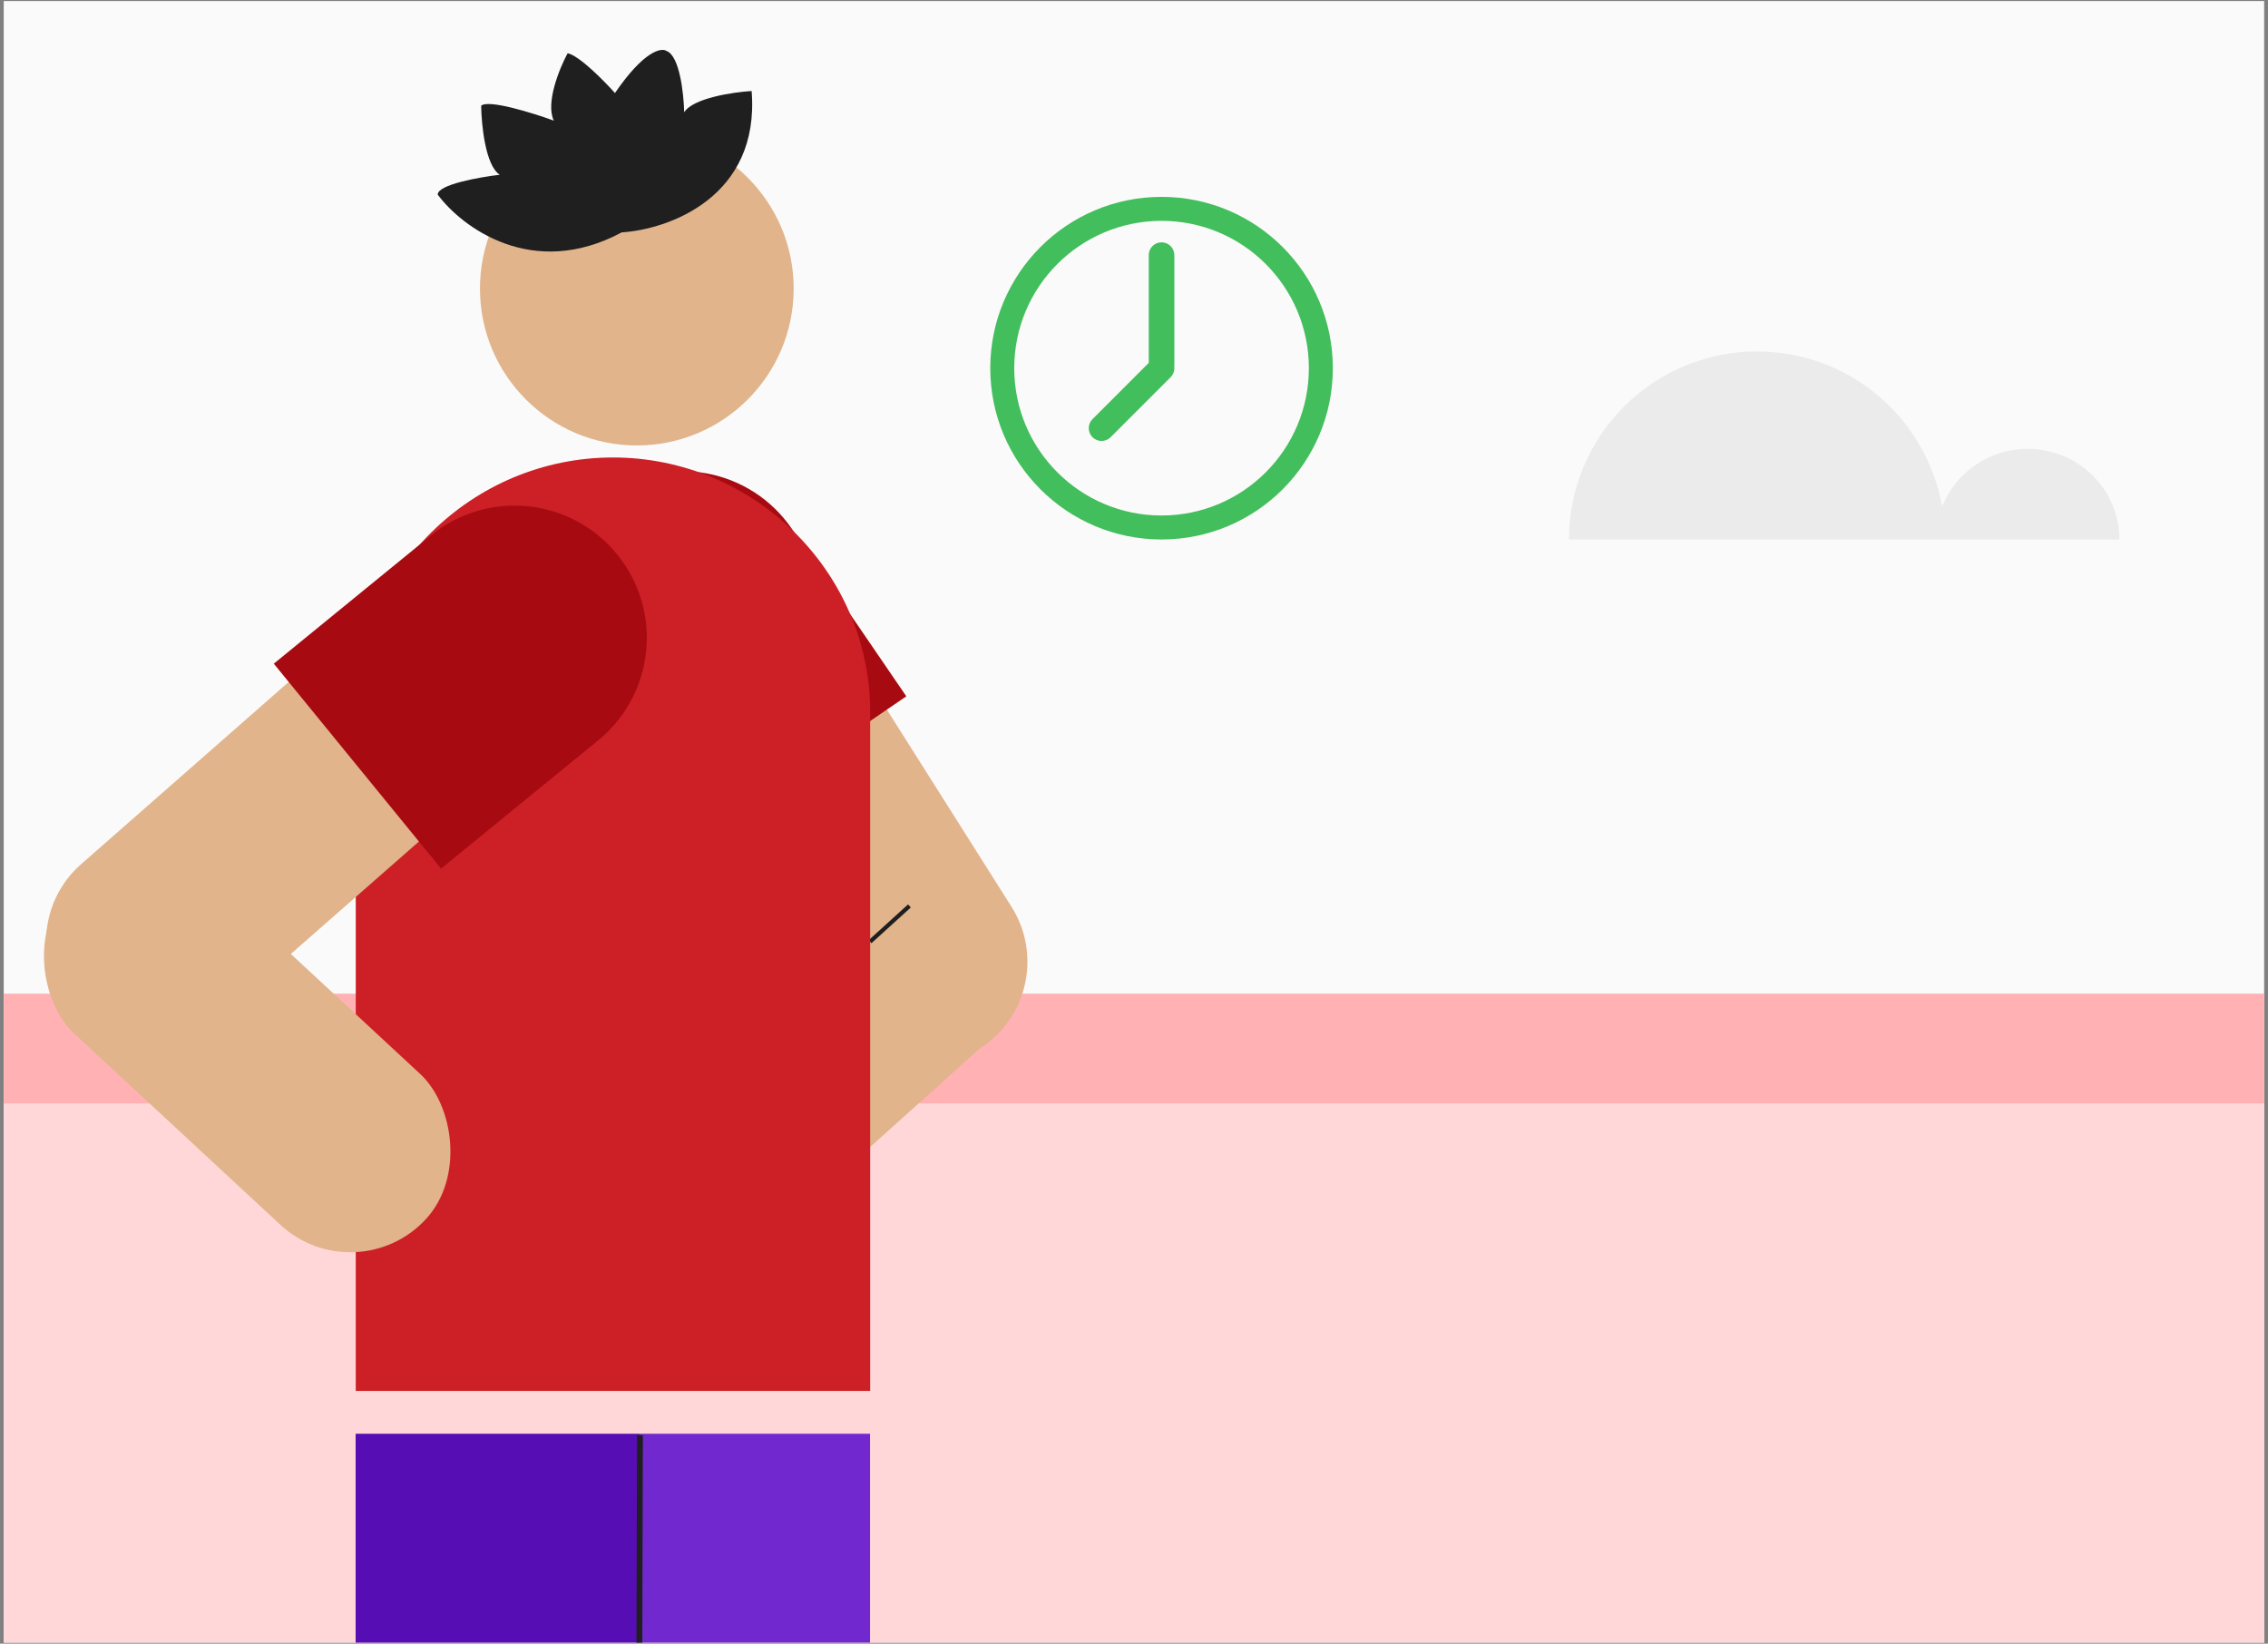 <svg width="552" height="400" viewBox="0 0 552 400" fill="none" xmlns="http://www.w3.org/2000/svg">
<rect x="0" y="0" width="552" height="400" fill="#808080" stroke="none"/>
<g clip-path="url(#clip0_5022_68107)">
<rect width="550.16" height="399.511" transform="translate(0.908 0.244)" fill="#FAFAFA"/>
<rect x="0.908" y="268.574" width="550.16" height="131.18" fill="#FFD7D8"/>
<rect width="550.16" height="26.753" transform="matrix(1 0 0 -1 0.908 268.574)" fill="#FFB1B4"/>
<rect x="259.559" y="241.824" width="50.06" height="109.253" rx="25.03" transform="rotate(147.696 259.559 241.824)" fill="#E1B48B"/>
<rect x="167.441" y="319.023" width="37.055" height="119.741" rx="18.527" transform="rotate(-131.97 167.441 319.023)" fill="#E1B48B"/>
<path d="M211.758 229.174L221.343 220.473" stroke="#1F1F1F"/>
<path d="M139.572 165.033C129.538 150.356 133.303 130.323 147.981 120.29V120.29C162.658 110.256 182.691 114.021 192.725 128.699L220.586 169.457L167.433 205.792L139.572 165.033Z" fill="#A70B11"/>
<circle r="38.175" transform="matrix(-1 0 0 1 154.993 70.232)" fill="#E1B48B"/>
<path d="M211.789 173.374C211.789 139.11 183.451 111.334 149.188 111.334V111.334C114.924 111.334 86.586 139.11 86.586 173.374V338.506H211.789V173.374Z" fill="#CD2026"/>
<rect width="50.06" height="119.741" rx="25.03" transform="matrix(0.66 0.752 0.752 -0.66 0.92 226.83)" fill="#E1B48B"/>
<path d="M145.597 180.176C159.371 168.934 161.424 148.654 150.181 134.88V134.88C138.939 121.106 118.66 119.054 104.886 130.296L66.637 161.514L107.348 211.394L145.597 180.176Z" fill="#A70B11"/>
<rect width="50.06" height="118.528" rx="25.03" transform="matrix(0.68 -0.733 -0.733 -0.68 86.586 315.09)" fill="#E1B48B"/>
<rect x="155.652" y="424.766" width="69.098" height="75.844" transform="rotate(-180 155.652 424.766)" fill="#570DB4"/>
<rect x="211.758" y="424.766" width="56.106" height="75.844" transform="rotate(-180 211.758 424.766)" fill="#7128CE"/>
<path d="M155.76 349.279L155.616 399.755" stroke="#1F1F1F" stroke-width="1.415"/>
<path d="M182.936 22.148C185.006 47.964 162.716 55.84 151.312 56.551C129.594 68.207 112.408 55.28 106.53 47.359C106.539 44.919 116.611 43.121 121.645 42.527C118.163 40.347 117.171 30.419 117.111 25.727C118.91 24.143 129.645 27.486 134.788 29.355C132.729 25.026 136.174 16.619 138.154 12.956C140.982 13.537 147.012 19.657 149.674 22.645C156.696 12.368 160.961 11.534 162.216 12.402C165.419 13.548 166.421 22.828 166.521 27.324C168.705 23.866 178.374 22.433 182.936 22.148Z" fill="#1F1F1F"/>
<path fill-rule="evenodd" clip-rule="evenodd" d="M471.183 131.288L427.626 131.288L381.863 131.288C381.863 119.151 386.685 107.511 395.267 98.929C403.849 90.347 415.489 85.525 427.626 85.525C439.763 85.525 451.403 90.347 459.986 98.929C466.666 105.61 471.068 114.143 472.691 123.321C473.802 120.488 475.505 117.884 477.723 115.694C481.911 111.558 487.591 109.234 493.513 109.234C499.435 109.234 505.115 111.558 509.303 115.694C513.49 119.83 515.843 125.439 515.843 131.288H493.513H471.183Z" fill="#EBEBEB"/>
<path d="M324.395 89.6C324.395 112.624 305.73 131.289 282.705 131.289C259.681 131.289 241.016 112.624 241.016 89.6C241.016 66.575 259.681 47.91 282.705 47.91C305.73 47.91 324.395 66.575 324.395 89.6ZM246.852 89.6C246.852 109.401 262.904 125.453 282.705 125.453C302.506 125.453 318.558 109.401 318.558 89.6C318.558 69.799 302.506 53.747 282.705 53.747C262.904 53.747 246.852 69.799 246.852 89.6Z" fill="#43BE5C"/>
<path fill-rule="evenodd" clip-rule="evenodd" d="M282.704 58.971C280.984 58.971 279.589 60.365 279.589 62.086V88.31L265.899 102C264.682 103.217 264.682 105.189 265.899 106.406C267.115 107.623 269.088 107.623 270.305 106.406L284.907 91.803C285.6 91.11 285.898 90.172 285.802 89.268C285.814 89.157 285.82 89.045 285.82 88.932V62.086C285.82 60.365 284.425 58.971 282.704 58.971Z" fill="#43BE5C"/>
</g>
<defs>
<clipPath id="clip0_5022_68107">
<rect width="550.16" height="399.511" fill="white" transform="translate(0.908 0.244)"/>
</clipPath>
</defs>
</svg>
